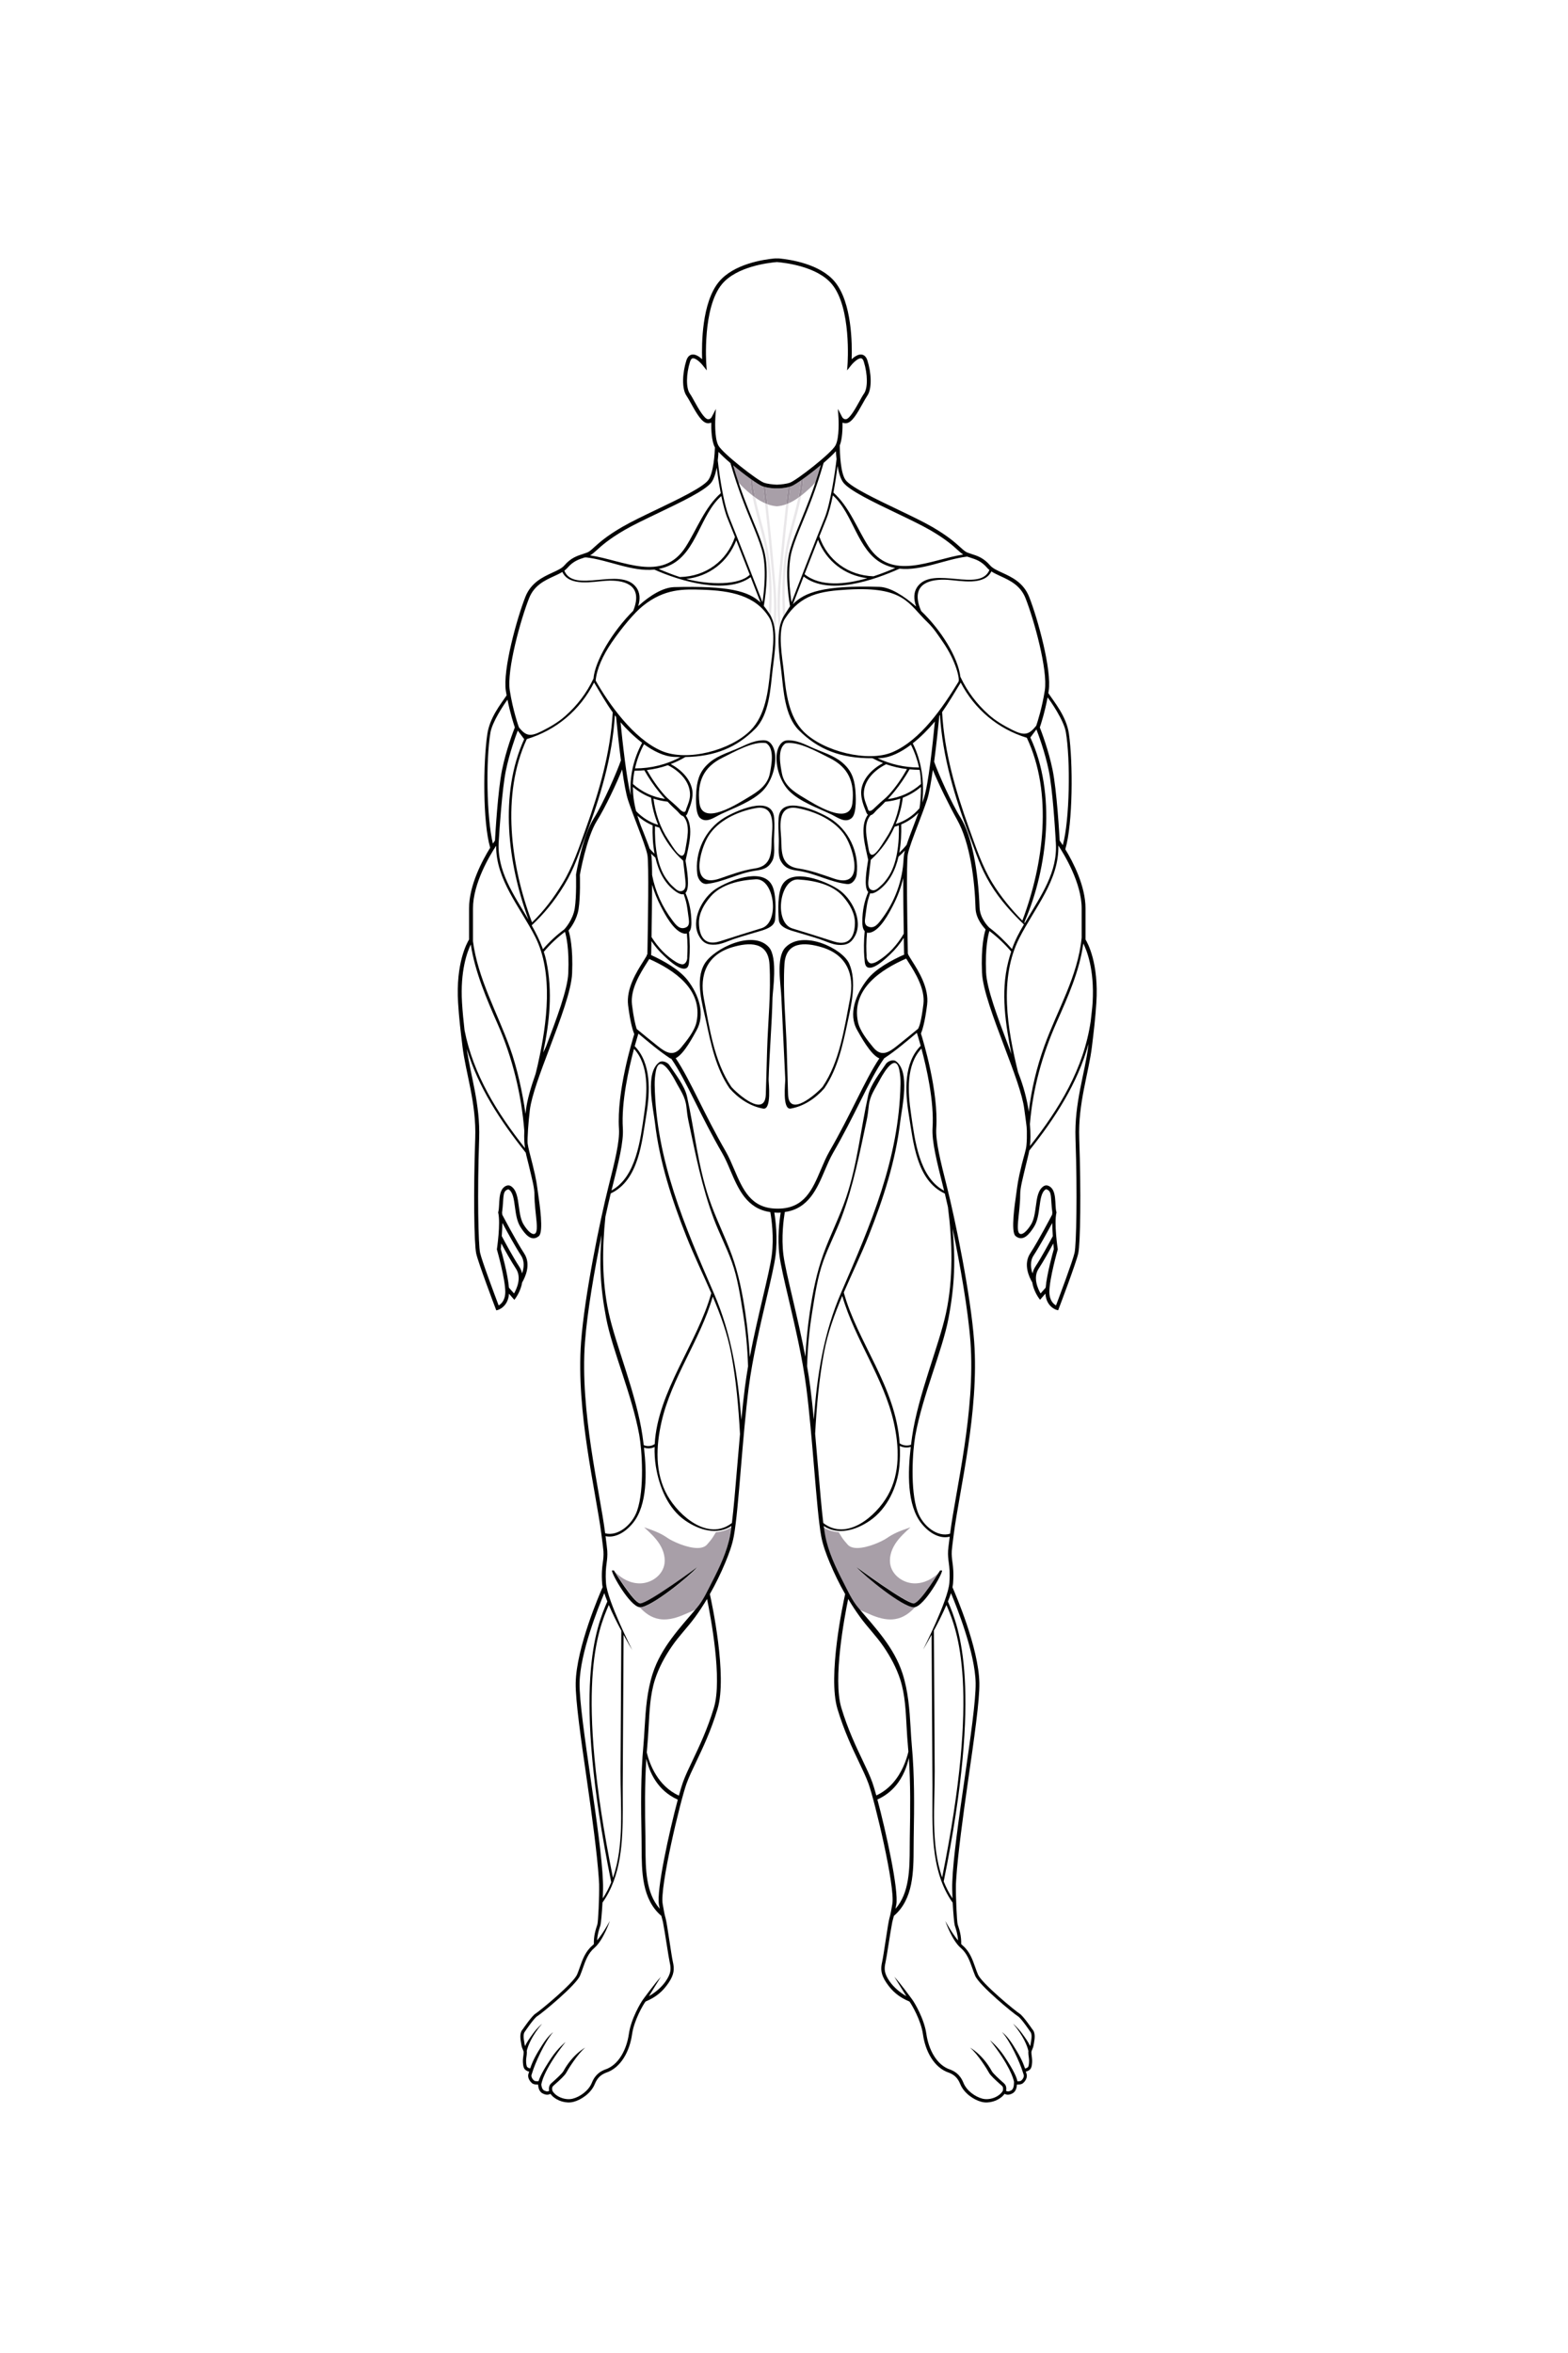 <?xml version="1.0" encoding="utf-8"?>
<!-- Generator: Adobe Illustrator 26.0.1, SVG Export Plug-In . SVG Version: 6.00 Build 0)  -->
<svg version="1.1" id="Layer_1" xmlns="http://www.w3.org/2000/svg" xmlns:xlink="http://www.w3.org/1999/xlink" x="0px" y="0px"
	 viewBox="0 0 432 648" style="enable-background:new 0 0 432 648;" xml:space="preserve">
<style type="text/css">
	.st0{display:none;opacity:0.5;fill:none;stroke:#231F20;stroke-width:0.05;stroke-miterlimit:10;}
	.st1{fill:#A89FA8;}
	.st2{fill:#998F99;}
	.st3{fill:#E9E7E9;}
</style>
<path class="st0" d="M418.44,444.92c-2.94,1.51-8.31,5.17-9.04,17.27"/>
<g>
	<g>
		<path class="st1" d="M214.04,139.43c-0.88-0.07-1.76-0.26-2.58-0.56c-0.17-1.53-0.35-3.1-0.54-4.71c0.43,0.1,0.9,0.18,1.35,0.24
			c0.36,0.05,0.72,0.08,1.06,0.11h1.43c0.33-0.03,0.68-0.06,1.04-0.11c0.45-0.06,0.89-0.13,1.32-0.23
			c-0.19,1.61-0.37,3.18-0.54,4.71C215.76,139.18,214.91,139.36,214.04,139.43 M217.26,138.61c0.17-1.54,0.35-3.08,0.53-4.62
			c0.08-0.02,0.15-0.05,0.22-0.08c0.51-0.18,1.46-0.77,2.63-1.58c-0.13,1.6-0.38,3.18-0.7,4.73
			C219.1,137.67,218.2,138.2,217.26,138.61 M210.77,138.59c-0.94-0.42-1.84-0.96-2.69-1.56c-0.32-1.56-0.57-3.13-0.69-4.73
			c1.2,0.83,2.17,1.43,2.68,1.61c0.06,0.02,0.11,0.04,0.17,0.06C210.42,135.51,210.6,137.05,210.77,138.59 M220.75,136.48
			c0.28-1.52,0.49-3.07,0.59-4.63c1.49-1.07,3.24-2.42,4.84-3.76c-0.5,1.69-0.99,3.25-1.48,4.71c-0.49,0.55-1,1.08-1.54,1.59
			C222.41,135.1,221.6,135.82,220.75,136.48 M207.28,136.43c-0.83-0.65-1.61-1.35-2.35-2.04c-0.53-0.51-1.05-1.04-1.54-1.59
			c-0.49-1.46-0.98-3.02-1.48-4.71c1.59,1.33,3.31,2.66,4.79,3.72C206.79,133.37,207,134.91,207.28,136.43"/>
		<path class="st2" d="M208.08,137.03c-0.27-0.19-0.54-0.39-0.8-0.6c-0.28-1.52-0.49-3.06-0.58-4.62c0.24,0.17,0.47,0.33,0.69,0.49
			C207.51,133.9,207.76,135.47,208.08,137.03"/>
		<path class="st2" d="M211.46,138.87c-0.12-0.04-0.23-0.09-0.35-0.13c-0.12-0.05-0.23-0.1-0.34-0.15
			c-0.17-1.54-0.35-3.08-0.53-4.62c0.21,0.07,0.44,0.13,0.68,0.19C211.11,135.77,211.29,137.34,211.46,138.87"/>
		<path class="st2" d="M219.95,137.07c0.32-1.56,0.57-3.13,0.7-4.73c0.22-0.15,0.45-0.32,0.69-0.49c-0.09,1.56-0.3,3.1-0.59,4.63
			C220.49,136.68,220.22,136.88,219.95,137.07"/>
		<path class="st2" d="M216.57,138.89c0.17-1.54,0.35-3.11,0.54-4.71c0.23-0.05,0.46-0.11,0.68-0.18c-0.18,1.54-0.36,3.08-0.53,4.62
			c-0.1,0.04-0.19,0.08-0.29,0.12C216.84,138.79,216.71,138.84,216.57,138.89"/>
		<path class="st3" d="M212.32,169.74c-0.11-0.21-0.23-0.41-0.35-0.61c-0.06-0.09-0.12-0.18-0.18-0.27
			c0.5-7.84-0.1-15.11-1.81-21.61c-0.25-0.96-0.51-1.91-0.77-2.87c-0.71-2.59-1.43-5.24-1.93-7.95c0.26,0.21,0.53,0.41,0.8,0.6
			c0.43,2.12,1,4.19,1.55,6.23c0.69,2.54,1.4,5.17,1.86,7.83c1.06,6.19,1.35,12.22,0.91,18.45
			C212.39,169.62,212.36,169.69,212.32,169.74"/>
		<path class="st3" d="M213.45,174.02c-0.08-0.8-0.2-1.58-0.4-2.32c0.51-5.34-0.03-10.79-0.55-16.08c-0.09-0.87-0.17-1.74-0.25-2.61
			c-0.44-4.73-0.94-9.56-1.48-14.42c0.11,0.05,0.23,0.1,0.34,0.15c0.12,0.05,0.23,0.09,0.35,0.13c0.65,5.8,1.19,11.13,1.63,16.15
			c0.06,0.69,0.12,1.39,0.19,2.08C213.79,162.65,214.31,168.38,213.45,174.02"/>
		<path class="st3" d="M216.36,169c-0.51-7.87-0.01-15.23,1.69-21.75c0.25-0.96,0.51-1.91,0.77-2.87c0.71-2.58,1.43-5.21,1.92-7.9
			c-0.26,0.2-0.53,0.4-0.8,0.59c-0.43,2.1-0.99,4.16-1.54,6.19c-0.69,2.54-1.4,5.17-1.86,7.83c-1.06,6.19-1.21,12.8-0.77,19.03
			L216.36,169z"/>
		<path class="st3" d="M214.74,173.66c-0.9-5.72-0.5-10.95,0.02-16.57c0.06-0.69,0.13-1.38,0.19-2.07
			c0.44-5.03,0.98-10.34,1.63-16.13c0.14-0.05,0.27-0.1,0.4-0.15c0.1-0.04,0.19-0.08,0.29-0.12c-0.54,4.86-1.04,9.68-1.48,14.4
			c-0.08,0.86-0.17,1.73-0.25,2.6c-0.53,5.34-0.98,11.11-0.45,16.51c-0.19,0.76-0.02,0.6-0.09,1.43L214.74,173.66z"/>
	</g>
	<g>
		<path class="st1" d="M245.31,445.99c0.45,0,0.9-0.03,1.34-0.11c2.29-0.38,3.98-1.68,5.45-3.27c-0.01,0-0.02,0-0.02,0l-0.21,0.01
			c-3.05,0-13.43-8.45-15.75-11.04c0,0,13.52,9.98,15.71,9.98c0.03,0,0.06,0,0.09-0.01c1.84-0.28,7.09-8.9,7.2-9.08h0
			c0,0-0.08,0.14-0.23,0.38c-1.74,1.9-4.23,3.2-6.81,3.2c-0.14,0-0.27,0-0.41-0.01c-2.84-0.15-5.6-2.09-6.3-4.81
			c-0.52-2.03,0.11-4.21,1.23-5.99c1.12-1.77,2.7-3.21,4.26-4.63c-3.25,1.09-4.77,1.77-6.51,2.97c-1.26,0.87-5.25,2.73-8.17,2.73
			c-1.1,0-2.05-0.26-2.65-0.94c-0.6-0.69-1.2-1.37-1.68-2.14c-0.26-0.43-0.53-0.86-0.79-1.29c-0.4-0.02-0.8-0.07-1.2-0.15
			c-1.03-0.19-2.04-0.57-2.99-1.17c0.13,0.95,0.25,1.79,0.38,2.5c0.82,4.47,2.88,8.81,4.95,12.82c0.34,0.65,0.67,1.33,1.02,2.01
			c0.93,1.81,1.92,3.66,3.2,5.15l0.1,0.11c0.8,0.35,1.59,0.68,2.31,1C240.87,445.14,243.08,445.99,245.31,445.99"/>
		<path class="st1" d="M183.01,445.99c-0.45,0-0.9-0.03-1.34-0.11c-2.29-0.38-3.98-1.68-5.45-3.27c0.01,0,0.02,0,0.02,0l0.21,0.01
			c3.05,0,13.43-8.45,15.75-11.04c0,0-13.52,9.98-15.71,9.98c-0.03,0-0.06,0-0.09-0.01c-1.84-0.28-7.09-8.9-7.2-9.08h0
			c0,0,0.08,0.14,0.23,0.38c1.74,1.9,4.23,3.2,6.81,3.2c0.14,0,0.27,0,0.41-0.01c2.84-0.15,5.6-2.09,6.3-4.81
			c0.52-2.03-0.11-4.21-1.23-5.99c-1.12-1.77-2.7-3.21-4.26-4.63c3.25,1.09,4.77,1.77,6.51,2.97c1.26,0.87,5.25,2.73,8.17,2.73
			c1.1,0,2.05-0.26,2.65-0.94c0.6-0.69,1.2-1.37,1.68-2.14c0.26-0.43,0.53-0.86,0.79-1.29c0.4-0.02,0.8-0.07,1.2-0.15
			c1.03-0.19,2.04-0.57,2.99-1.17c-0.13,0.95-0.25,1.79-0.38,2.5c-0.82,4.47-2.88,8.81-4.95,12.82c-0.34,0.65-0.67,1.33-1.02,2.01
			c-0.93,1.81-1.92,3.66-3.2,5.15l-0.1,0.11c-0.8,0.35-1.59,0.68-2.31,1C187.44,445.14,185.24,445.99,183.01,445.99"/>
		<g>
			<path d="M213.29,225.28c-0.52-6.74-10.95-1.76-13.72-0.09c-5.35,3.23-8.21,9.51-7.46,15.55c0.15,1.23,1.13,2.85,2.64,2.68
				c4.53-0.51,8.63-2.92,13.16-3.61c2.37-0.3,3.82-0.73,4.9-2.83c0.8-1.56,0.39-4.26,0.45-5.93
				C213.32,229.12,213.44,227.21,213.29,225.28z M212.61,231c-0.12,3.53,0.19,7.55-4.83,8.2c-3.31,0.51-6.33,1.66-9.48,2.74
				c-8.44,2.91-5.45-7.97-3.13-11.7c2.68-4.31,8.1-6.78,13-7.69C214.03,221.47,212.7,228.39,212.61,231z"/>
			<path d="M215.05,236.98c1.1,2.1,2.57,2.53,4.97,2.84c4.59,0.71,8.74,3.12,13.33,3.64c1.53,0.17,2.52-1.45,2.67-2.68
				c0.74-6.04-2.17-12.33-7.6-15.57c-2.81-1.68-13.39-6.68-13.9,0.06c-0.14,1.93-0.02,3.84,0.05,5.77
				C214.64,232.72,214.23,235.42,215.05,236.98z M219.7,222.55c4.97,0.92,10.47,3.4,13.19,7.72c2.36,3.74,5.42,14.62-3.14,11.69
				c-3.19-1.09-6.25-2.24-9.61-2.76c-5.08-0.66-4.78-4.68-4.91-8.21C215.13,228.38,213.77,221.46,219.7,222.55z"/>
			<path d="M198.59,224.22c3.67-1.74,8.55-3.46,11.48-6.37c2.3-2.28,3.63-6.21,3.53-9.41c-0.04-1.45-0.54-3.38-1.84-4.21l-0.3-0.16
				c-0.76-0.32-1.74-0.2-2.51-0.08c-1.32,0.2-2.58,0.71-3.79,1.26c-0.32,0.14-0.64,0.29-0.96,0.44c-2.77,1.29-6.18,2.21-8.57,4.18
				c-2.45,2.02-3.42,4.24-3.73,7.37c-0.16,1.59-0.5,6.77,1,8.05C194.68,226.79,196.81,225.06,198.59,224.22z M199.07,208.66
				c3.24-1.59,8.4-4.62,11.98-4.02c2.46,1.44,1.47,6.18,1.06,8.33c-0.62,3.29-3.29,5.04-5.97,6.63c-2.79,1.66-12.71,8.14-13.45,1.48
				C192.06,215.34,193.76,211.27,199.07,208.66z"/>
			<path d="M228.94,224.24c1.78,0.84,3.91,2.57,5.69,1.06c1.51-1.27,1.16-6.46,1-8.05c-0.31-3.13-1.27-5.35-3.73-7.37
				c-2.4-1.97-5.8-2.89-8.57-4.18c-0.32-0.15-0.64-0.3-0.96-0.44c-1.21-0.55-2.46-1.06-3.79-1.26c-0.77-0.12-1.75-0.23-2.51,0.08
				l-0.3,0.16c-1.3,0.83-1.8,2.77-1.84,4.21c-0.1,3.2,1.23,7.12,3.53,9.41C220.39,220.79,225.27,222.5,228.94,224.24z
				 M216.49,204.68c3.57-0.6,8.74,2.43,11.98,4.02c5.32,2.6,7.01,6.68,6.38,12.43c-0.74,6.66-10.66,0.18-13.45-1.48
				c-2.67-1.59-5.35-3.34-5.97-6.63C215.02,210.86,214.03,206.12,216.49,204.68z"/>
			<path d="M176.32,441.56c-1.84-0.28-7.09-8.9-7.2-9.08h-0.53c0,1.19,4.88,9.65,7.54,10.12c0,0,0.01,0.01,0.01,0.01
				c0.01,0,0.01,0,0.02,0l0.21,0.01c3.05,0,13.43-8.45,15.75-11.04c0,0-13.52,9.98-15.71,9.98
				C176.38,441.56,176.35,441.56,176.32,441.56z"/>
			<path d="M259.02,432.48c-0.11,0.18-5.36,8.8-7.2,9.08c-0.03,0-0.05,0.01-0.08,0.01c-2.2,0-15.71-9.98-15.71-9.98
				c2.32,2.59,12.7,11.04,15.75,11.04l0.21-0.01c0.01,0,0.02,0,0.02,0c0,0,0.01-0.01,0.01-0.01c2.66-0.47,7.54-8.93,7.54-10.12
				H259.02z"/>
			<path d="M299.07,258.73v-8.56c0-6.19-3.43-12.79-5.57-16.29c2.11-7.07,2.14-24,0.99-31.85c-0.7-4.78-4.02-8.67-5.67-11.16
				c0.03-0.19,0.06-0.38,0.1-0.58c0.9-5.77-3.02-19.93-5.37-25.9c-1.56-3.96-4.82-5.47-7.44-6.67c-1.42-0.65-2.64-1.22-3.33-2.02
				c-1.77-2.06-3.52-2.63-5.08-3.12c-0.41-0.13-0.8-0.26-1.18-0.41c-0.6-0.24-1.12-0.72-1.92-1.44c-1.36-1.23-3.41-3.1-7.8-5.64
				c-2.41-1.4-5.8-3.02-9.39-4.74c-5.88-2.82-12.75-6.06-14.38-8.08c-1.49-1.84-1.65-7.67-1.67-9.59c0.71-1.8,0.79-4.65,0.76-6.3
				c0.29,0.14,0.66,0.21,1.09,0.16c1.47-0.18,2.84-2.46,4.48-5.43c0.46-0.83,0.9-1.62,1.23-2.09c1.42-2.03,1.11-6.43,0.07-9.72
				c-0.3-0.96-0.82-1.52-1.53-1.65c-0.98-0.18-2.05,0.57-2.82,1.27c0.15-4.1,0.09-15.65-4.65-21.34c-4.08-4.9-12.24-6.11-15.34-6.41
				l-1.22,0c-3.1,0.29-11.26,1.51-15.34,6.41c-4.74,5.69-4.79,17.23-4.65,21.34c-0.77-0.7-1.84-1.45-2.82-1.27
				c-0.71,0.13-1.23,0.69-1.53,1.65c-1.04,3.29-1.35,7.69,0.07,9.72c0.33,0.48,0.77,1.26,1.23,2.09c1.64,2.97,3.02,5.25,4.48,5.43
				c0.43,0.05,0.79-0.02,1.09-0.16c-0.03,1.82,0.07,5.1,1,6.82c0,0,0,0.01,0.01,0.01c-0.04,1.35-0.33,7.15-1.91,9.1
				c-1.64,2.02-8.3,5.21-14.18,8.03c-3.59,1.72-6.98,3.34-9.39,4.74c-4.39,2.54-6.44,4.41-7.8,5.64c-0.8,0.73-1.33,1.21-1.92,1.44
				c-0.38,0.15-0.77,0.28-1.18,0.41c-1.55,0.5-3.31,1.06-5.08,3.12c-0.69,0.81-1.91,1.37-3.33,2.02c-2.62,1.21-5.88,2.71-7.44,6.67
				c-2.35,5.97-6.27,20.13-5.37,25.9c0.06,0.41,0.13,0.82,0.21,1.22c-1.66,2.48-4.65,6.08-5.33,10.74
				c-1.14,7.81-1.27,24.09,0.8,31.22c-2.1,3.38-5.82,10.27-5.82,16.71v8.56c-0.59,0.96-3.69,6.55-3.02,17.45
				c0.25,4.18,0.72,8.03,1.22,12.11c0.88,7.26,3.85,15.5,3.5,25.22c-0.52,14.82-0.31,28.96,0.27,31.7c0.54,2.5,5.16,14.69,5.36,15.2
				l0.17,0.45l0.46-0.12c0.03-0.01,2.8-0.8,3.04-4.46l1.48,1.69l0.39-0.54c0.09-0.12,1.39-1.97,1.76-4.26
				c0.82-1.39,2.53-4.97,0.55-8c-2.26-3.45-5.99-10.58-6.03-10.65l0,0c-0.01-0.24-0.03-0.44-0.06-0.59c0.56-4.24,0-5.78,1.58-6.37
				c0.13-0.05,0.2-0.03,0.28,0.02c1.15,0.74,1.41,2.71,1.69,4.79c0.26,1.95,0.54,3.98,1.53,5.55c1.17,1.84,2.97,4.23,5.06,2.49
				c1.38-1.15,0.17-9.03-0.16-11.36c-0.42-2.92-0.42-3.74-1.57-8.36c-0.74-2.94-1.18-4.47-1.37-5.83c-0.1-1.12,0.19-5.8,0.62-9.21
				c0.49-3.92,2.91-10.34,5.48-17.13c2.93-7.76,5.96-15.78,6.16-20.44c0.3-7.21-0.65-10.8-0.99-11.83c0.61-0.73,2.31-2.99,2.77-5.9
				c0.54-3.39,0.37-9.28,0.36-9.43c0.02-0.1,1.8-10.27,4.73-14.93c2.23-3.54,5.51-10.47,6.91-14.1c0.51,3.59,1.08,6.8,1.65,8.51
				c0.72,2.18,1.65,4.59,2.54,6.93c1.27,3.33,2.47,6.48,2.78,8.12c0.44,2.33,0.13,19.47,0.03,25.1c-0.02,1.21-0.04,2-0.04,2.2
				c0,0.01,0,0.01-0.01,0.02c-0.11,0.11-0.19,0.3-0.22,0.5c-0.23,0.41-0.58,0.97-0.91,1.49c-1.77,2.79-4.74,7.47-4.17,12.08
				c0.64,5.14,1.42,7.29,1.7,7.94c-0.58,1.85-4.88,15.92-4.22,26.07c0.23,3.54-1.16,9.06-2.92,16.05
				c-2.27,9.01-6.56,29.76-7.52,42.71c-1.41,19.15,4.08,41.06,5.6,52.9c0.33,2.53,0.54,4.21,0.57,4.72
				c0.07,1.25-0.04,2.11-0.18,3.11c-0.18,1.36-0.39,2.9-0.18,5.79c0.02,0.29,0.07,0.61,0.14,0.95c-0.74,1.66-7.26,16.63-7.43,26.41
				c-0.08,4.77,1.44,15.37,3.06,26.58c1.47,10.15,2.86,20.65,3.3,27.13l0.01,0.17c0.04,0.54,0.07,1.06,0.09,1.54
				c0.07,3.47-0.26,10.39-0.49,11.07c-0.52,1.59-1.01,3.1-0.97,5.43c-0.14,0.14-0.28,0.27-0.42,0.39c-1.92,1.64-2.7,3.85-3.45,5.99
				c-0.25,0.7-0.48,1.36-0.75,1.99c-1.04,2.42-10.21,9.99-11.48,10.78c-0.99,0.62-3.49,4.29-3.49,4.29c-0.94,1-0.65,2.66-0.46,3.75
				c0.03,0.19,0.07,0.37,0.09,0.53c0.08,0.58,0.26,0.98,0.4,1.31c0.13,0.28,0.22,0.49,0.22,0.74c0.01,0.34-0.05,0.75-0.1,1.14
				c-0.05,0.35-0.1,0.72-0.11,1.06c-0.01,0.61,0.02,2.08,0.61,2.57c0.34,0.28,0.66,0.48,1.13,0.56c-0.05,0.15-0.12,0.35-0.2,0.59
				c-0.37,1.08,0.45,2.19,1.05,2.64c0.43,0.32,1.11,0.35,1.58,0.32c0,0.09,0.02,0.15,0.03,0.2c0.07,0.77,0.33,1.83,1.31,2.29
				c1,0.47,1.51,0.36,2.09,0.08c1.14,1.58,3.47,2.54,5.55,2.34c0.27-0.03,0.54-0.07,0.8-0.14c2.15-0.55,4.85-2.41,5.85-4.89
				c0.8-1.99,1.97-2.65,3.01-3.1c4.29-1.35,6.63-6.13,7.26-10.57c0.55-3.92,3.06-8.19,3.72-9.06c3-1.26,4.77-2.85,6.31-5.1
				c1.61-2.36,1.67-3.87,1.22-5.83c-0.43-1.86-1.59-10.64-2-12c-0.36-1.19-0.52-2.41-0.8-3.9c-0.87-4.63,4.88-28.52,6.56-33.18
				c0.65-1.78,1.57-3.73,2.65-5.98c1.82-3.82,4.09-8.57,5.9-14.59c2.74-9.11-1.59-29.25-2.12-31.63c1.59-2.79,3.01-5.69,4.24-8.64
				c0.98-2.36,1.91-4.81,2.37-7.34c0.69-3.73,1.28-10.78,1.96-18.94c0.61-7.21,1.29-15.39,2.13-21.92
				c1.04-8.06,3.17-17.15,4.88-24.46c1.17-5,2.19-9.32,2.52-11.93c0.62-4.87,0.01-9.72-0.34-11.84c0.37,0.04,1.49,0.05,1.76,0
				c-0.34,2.12-0.96,6.97-0.34,11.84c0.33,2.6,1.34,6.92,2.52,11.93c1.71,7.31,3.85,16.41,4.88,24.46
				c0.84,6.53,1.53,14.7,2.13,21.92c0.69,8.17,1.28,15.22,1.96,18.94c0.46,2.52,1.39,4.98,2.37,7.34c1.23,2.95,2.64,5.85,4.24,8.64
				c-0.53,2.38-4.86,22.53-2.12,31.63c1.81,6.02,4.08,10.77,5.9,14.59c1.08,2.26,2,4.2,2.65,5.98c1.69,4.65,7.43,28.54,6.56,33.18
				c-0.28,1.49-0.44,2.7-0.8,3.9c-0.4,1.36-1.57,10.14-2,12c-0.45,1.96-0.39,3.47,1.22,5.83c1.54,2.25,3.31,3.84,6.31,5.1
				c0.65,0.88,3.17,5.14,3.72,9.06c0.62,4.44,2.97,9.22,7.26,10.57c1.04,0.45,2.21,1.11,3.01,3.1c1,2.49,3.7,4.34,5.85,4.89
				c0.26,0.07,0.53,0.11,0.8,0.14c2.09,0.2,4.41-0.76,5.55-2.34c0.58,0.28,1.09,0.39,2.09-0.08c1.07-0.51,1.28-1.72,1.33-2.49
				c0.47,0.03,1.16,0,1.59-0.32c0.6-0.44,1.41-1.55,1.05-2.64c-0.08-0.22-0.14-0.41-0.19-0.56l0,0c0-0.01-0.01-0.02-0.01-0.04
				c0.47-0.09,0.79-0.28,1.13-0.56c0.59-0.49,0.63-1.96,0.61-2.57c-0.01-0.34-0.06-0.7-0.1-1.06c-0.05-0.39-0.11-0.8-0.1-1.14
				c0-0.25,0.1-0.46,0.22-0.74c0.14-0.32,0.32-0.72,0.4-1.31c0.02-0.16,0.05-0.34,0.09-0.53c0.19-1.09,0.48-2.75-0.46-3.75
				c0,0-2.5-3.67-3.49-4.29c-1.26-0.79-10.44-8.36-11.48-10.78c-0.27-0.63-0.5-1.29-0.75-1.99c-0.75-2.14-1.53-4.35-3.45-5.99
				c-0.14-0.12-0.28-0.25-0.42-0.39c0.04-2.34-0.45-3.85-0.97-5.43c-0.22-0.68-0.56-7.59-0.49-11.07c0.02-0.48,0.05-1,0.09-1.54
				c0.01-0.06,0.02-0.12,0.03-0.17l-0.02,0c0.44-6.48,1.84-16.97,3.3-27.13c1.62-11.21,3.15-21.81,3.06-26.58
				c-0.17-9.71-6.61-24.54-7.41-26.37c0.09-0.41,0.15-0.79,0.17-1.14c0.21-2.89,0-4.43-0.18-5.79c-0.13-1-0.25-1.86-0.18-3.11
				c0.03-0.51,0.24-2.18,0.57-4.72c1.52-11.84,7.01-33.75,5.6-52.9c-0.95-12.94-5.25-33.7-7.52-42.71
				c-1.76-6.99-3.15-12.51-2.92-16.05c0.66-10.15-3.64-24.21-4.22-26.07c0.28-0.65,1.06-2.8,1.7-7.94c0.57-4.61-2.4-9.29-4.17-12.08
				c-0.52-0.82-1.11-1.75-1.14-2.01c0-0.2-0.01-0.99-0.04-2.2c-0.1-5.63-0.41-22.77,0.03-25.1c0.31-1.65,1.51-4.79,2.78-8.13
				c0.89-2.34,1.81-4.75,2.54-6.93c0.55-1.66,1.08-4.75,1.57-8.19c0-0.01,0-0.01,0-0.02c1.43,3.54,4.62,10.05,6.68,13.7
				c3.63,6.44,4.88,16.94,5.09,24.36c0.08,2.95,2.16,5.17,2.77,5.9c-0.34,1.04-1.29,4.62-0.99,11.83
				c0.19,4.66,3.23,12.68,6.16,20.44c2.57,6.79,4.99,13.21,5.48,17.13c0.35,2.83,0.7,4.66,0.72,6.05c0.02,1.34,0.01,2.68-0.12,4.02
				c-0.12,1.24-0.64,2.71-1.27,5.22c-1.15,4.62-1.15,5.44-1.57,8.36c-0.33,2.33-1.54,10.22-0.16,11.36c2.1,1.74,3.89-0.64,5.06-2.49
				c1-1.57,1.27-3.59,1.53-5.55c0.28-2.09,0.55-4.06,1.69-4.79c0.08-0.05,0.15-0.07,0.28-0.02c1.58,0.59,1.02,2.14,1.58,6.37
				c-0.03,0.15-0.05,0.35-0.06,0.59l0,0c-0.04,0.07-3.77,7.2-6.03,10.65c-1.99,3.03-0.28,6.61,0.55,8c0.37,2.29,1.67,4.14,1.76,4.26
				l0.39,0.54l1.48-1.69c0.24,3.66,3.01,4.45,3.04,4.46l0.47,0.12l0.17-0.45c0.2-0.52,4.83-12.7,5.36-15.2
				c0.59-2.73,0.8-16.87,0.27-31.7c-0.34-9.72,2.62-17.95,3.5-25.22c0.5-4.08,0.96-7.93,1.22-12.11
				C302.75,265.28,299.66,259.69,299.07,258.73z M293.64,201.56c1.32,7.69,1.08,24.25-0.83,31.2c-0.41-0.63-0.71-1.07-0.86-1.28
				c-0.09-1.6-0.78-13.76-1.96-19.5c-1.11-5.42-3.1-10.61-3.51-11.65c0.28-0.81,1.35-4.08,2.14-8.27
				C289.4,193,293.09,198.35,293.64,201.56z M238.68,260.5c0.01-1.23,0.08-2.45,0.19-3.67c0.28,0.08,0.61,0.08,1.01-0.03
				c2.66-0.73,5.01-5.23,6.13-7.38c1.28-2.47,2.24-5,2.85-7.64c-0.02,4.35,0.05,10.1,0.14,15.36c-1.77,3.01-4.15,5.7-7.15,7.53
				c-0.45,0.29-1.08,0.57-1.61,0.64c-1.06,0.14-1.59-1.23-1.48-2.1C238.72,262.31,238.67,261.41,238.68,260.5z M248.95,236.48
				c-0.26,6.06-2.43,11.9-6.11,16.73c-0.92,1.21-2,2.72-3.75,1.92c-0.93-0.42-0.86-1.48-0.73-2.33c0.19-1.31,0.32-2.62,0.56-3.92
				c0.12-0.65,0.29-1.29,0.5-1.92c0.03-0.09,0.17-0.55,0.32-0.97c0.53,0.15,1.26-0.06,2.28-0.79c3.02-2.16,4.68-5.58,5.52-9.26
				c0.62-0.54,1.21-1.11,1.77-1.72c-0.08,0.31-0.15,0.6-0.2,0.86C249.06,235.35,248.95,236.43,248.95,236.48z M244.5,241.83
				c-0.51,0.71-1.02,1.38-1.68,1.96c-0.77,0.68-1.73,1.83-2.87,1.22c-1.04-0.56-0.7-2.34-0.61-3.28c0.16-1.65,0.38-3.29,0.56-4.94
				c2.76-2.46,5.01-5.62,6.57-9.11c0.4-0.11,0.8-0.24,1.18-0.38C247.77,231.87,247.27,238,244.5,241.83z M244.01,231.02
				c-1.13,1.7-4.06,7.05-4.71,2.76c-0.42-2.74-1.59-6.86,0.56-9.27c0.72-0.14,1.25-1.02,1.75-1.48c0.58-0.52,1.15-1.06,1.7-1.62
				c0.2-0.2,0.39-0.41,0.59-0.62c1.44-0.13,2.82-0.42,4.15-0.87C247.57,223.93,246.17,227.78,244.01,231.02z M238.99,222.4
				c-0.47-1.25-1.01-2.5-1-3.85c0.03-3.63,2.92-6.48,6.14-8.08c1.86,0.65,3.78,1.1,5.76,1.33c-1.42,2.51-3.05,4.91-5,7.06
				c-0.71,0.79-1.58,1.46-2.37,2.17c-0.5,0.46-1,0.91-1.49,1.39c-0.32,0.32-0.81,0.83-1.29,0.9
				C239.16,223.41,239.17,222.87,238.99,222.4z M244.61,220.07c0.63-0.68,1.25-1.38,1.84-2.11c1.55-1.91,2.93-3.95,4.15-6.09
				c0.9,0.08,1.84,0.14,2.77,0.14c0.23,1.15,0.34,2.52,0.37,3.9l-0.02,0.01C251.12,218.23,248.02,219.62,244.61,220.07z
				 M241.8,208.8c0.23-0.01,0.46-0.01,0.69-0.02c2.88-0.14,5.84-1.69,8.48-3.68c1.03,2.02,1.76,4.12,2.25,6.27l0,0
				C249.19,211.36,245.34,210.48,241.8,208.8z M245.91,207.13c-6.77,2.91-19.07-0.21-24.48-5.62c-4.19-4.19-4.91-10.89-5.48-16.53
				c-0.37-3.73-1.89-11.17,0.31-14.59c4.34-6.71,9.71-7.6,17.44-8.03c15.51-0.88,16.58,3.97,21.84,9.01
				c1.78,1.71,2.89,3.52,4.13,5.29c3.83,5.47,4.84,10.58,4.39,11.11C259.78,194.77,253.66,203.8,245.91,207.13z M225.73,147.75
				c0.79-2,1.47-3.7,1.92-4.78c0.72-1.74,1.33-4.13,1.81-6.55c5.67,5.08,6.74,15.2,13.7,18.8c1.15,0.59,2.31,0.98,3.48,1.2
				c-1.75,0.76-3.8,1.58-5.98,2.29C233.69,158.49,227.97,154.29,225.73,147.75z M238.95,159.23c-6.11,1.76-12.92,2.43-17.29-1.1
				c1.21-3.1,2.55-6.54,3.71-9.47C227.66,154.54,232.72,158.46,238.95,159.23z M227.15,142.76c-1.84,4.45-7.59,19.28-9.08,23.12
				c-0.39-2.54-1.26-9.6,0.15-14.4c0.71-2.4,1.7-4.81,2.84-7.59c1.68-4.07,3.75-9.12,5.86-16.42c1.37-1.18,2.59-2.31,3.38-3.21
				c0.03,0.59,0.09,1.34,0.18,2.16C230.14,129.67,228.77,138.87,227.15,142.76z M264.67,188.01l0.02-0.03
				c3.86,7.42,10.28,12.75,18.21,15.2c7.18,15.24,4.69,34.65-1.23,50.35c-3.04-3.05-6.04-6.74-8.25-10.35
				c-2.84-4.63-4.57-9.9-6.41-15c-3.75-10.38-6.85-21.08-7.45-32.07C261.4,193.5,262.98,190.76,264.67,188.01z M282.43,253.48
				c6.2-14.45,8.59-34.97,1.44-50.38c0.55-0.74,1.11-1.49,1.67-2.23c0.5,1.29,2.35,6.21,3.4,11.32c1.06,5.15,1.72,15.87,1.89,18.74
				c0,0.46,0.03,0.8,0.06,1.05c0.56,8.26-4.06,14.57-8.18,21.61c-0.12,0.21-0.24,0.4-0.36,0.6c-0.05-0.04-0.09-0.09-0.14-0.14
				C282.3,253.89,282.36,253.65,282.43,253.48z M273.13,157.36c0.74,0.48,1.62,0.89,2.53,1.31c2.57,1.18,5.49,2.53,6.89,6.09
				c2.32,5.88,6.18,19.77,5.31,25.35c-0.74,4.74-1.99,8.64-2.36,9.73c-2.06,2.62-3.34,2.81-6.68,1.13
				c-2.29-1.15-4.53-2.46-6.46-4.19c-3.27-2.93-5.84-6.31-7.72-10.31c-0.01-0.02-0.02-0.03-0.04-0.05
				c-0.67-5.47-5.34-12.91-10.8-18.14c-0.24-0.53-0.45-1.07-0.61-1.62c-1.77-6.06,3.21-7.28,7.97-6.98
				C264.69,159.91,271.19,161.37,273.13,157.36z M267.38,153.58c1.49,0.48,3.02,0.97,4.59,2.8c0.19,0.22,0.4,0.41,0.63,0.6
				c-2.65,6.24-15.33-1.14-19.68,4.39c-1.28,1.63-1.23,3.63-0.51,5.67c-3.39-2.94-7.11-5.33-10.15-5.42
				c-15.45-0.46-20.58,1.5-23.82,4.79c0.47-1.21,1.62-4.17,2.97-7.64c6.95,5.38,19.44,0.97,26.42-2.16
				c6.14,0.64,12.57-2.61,18.62-3.33C266.76,153.37,267.06,153.47,267.38,153.58z M232.4,132.97c1.79,2.21,8.27,5.32,14.55,8.32
				c3.57,1.71,6.94,3.33,9.32,4.7c4.29,2.49,6.29,4.3,7.61,5.51c0.56,0.51,1.02,0.91,1.48,1.22c-8.97,1.37-19.82,7.55-26.15-2.35
				c-3.1-4.85-5.21-10.8-9.6-14.72c0.55-2.88,0.94-5.69,1.14-7.33C231.07,130.13,231.58,131.95,232.4,132.97z M196.08,114.85
				c-0.01,0.03-0.38,0.69-1.06,0.6c-1.04-0.13-2.69-3.1-3.68-4.88c-0.49-0.89-0.92-1.67-1.29-2.19c-1.06-1.52-1.03-5.3,0.07-8.79
				c0.18-0.56,0.41-0.86,0.71-0.92c0.76-0.14,2.1,1.08,2.81,1.98l1.08,1.36l-0.13-1.73c-0.01-0.15-1.1-15.53,4.33-22.04
				c4.03-4.83,12.7-5.87,15.13-6.07c2.43,0.2,11.1,1.24,15.13,6.07c5.43,6.51,4.34,21.89,4.33,22.04l-0.13,1.73l1.08-1.36
				c0.72-0.9,2.06-2.12,2.81-1.98c0.29,0.05,0.53,0.36,0.71,0.92c1.1,3.49,1.13,7.27,0.07,8.79c-0.37,0.52-0.79,1.29-1.29,2.19
				c-0.99,1.78-2.64,4.76-3.68,4.88c-0.68,0.09-1.05-0.57-1.06-0.6l-1.17-2.24l0.16,2.52c0,0.05,0.33,5.39-0.83,7.54
				c-1.18,2.19-10.7,9.59-12.52,10.25c-1.03,0.37-2.5,0.51-3.61,0.56c-1.11-0.05-2.58-0.19-3.61-0.56
				c-1.83-0.67-11.35-8.06-12.53-10.25c-1.16-2.15-0.83-7.49-0.83-7.54l0.16-2.52L196.08,114.85z M187.85,265.56
				c-0.53-0.07-1.16-0.35-1.61-0.64c-2.77-1.69-5.02-4.12-6.74-6.86c0.08-4.8,0.15-10.1,0.16-14.41c0.6,2.06,1.41,4.05,2.43,6.01
				c1.11,2.16,3.47,6.65,6.13,7.38c0.4,0.11,0.74,0.11,1.01,0.03c0.11,1.22,0.18,2.44,0.19,3.67c0.01,0.9-0.04,1.81-0.08,2.71
				C189.45,264.34,188.92,265.7,187.85,265.56z M189.02,255.39c-1.76,0.79-2.83-0.71-3.75-1.92c-2.81-3.69-4.74-7.96-5.61-12.48
				c-0.02-2.86-0.09-4.99-0.24-5.76c-0.01-0.04-0.02-0.09-0.03-0.14c0.38,0.38,0.77,0.75,1.18,1.1c0.84,3.68,2.5,7.1,5.52,9.26
				c1.01,0.73,1.75,0.94,2.28,0.79c0.15,0.42,0.29,0.88,0.32,0.97c0.21,0.63,0.37,1.27,0.5,1.92c0.25,1.3,0.37,2.61,0.57,3.92
				C189.87,253.91,189.95,254.97,189.02,255.39z M188.16,245.26c-1.15,0.62-2.1-0.54-2.87-1.22c-0.66-0.58-1.16-1.25-1.68-1.96
				c-2.77-3.83-3.27-9.97-3.15-14.54c0.39,0.14,0.78,0.27,1.19,0.38c1.56,3.49,3.81,6.65,6.57,9.11c0.18,1.65,0.4,3.29,0.56,4.94
				C188.86,242.92,189.2,244.7,188.16,245.26z M188.81,234.03c-0.65,4.29-3.58-1.07-4.71-2.76c-2.18-3.26-3.58-7.3-4.06-11.34
				c1.24,0.42,2.54,0.7,3.89,0.84c0.29,0.3,0.56,0.61,0.86,0.9c0.56,0.55,1.12,1.09,1.71,1.62c0.51,0.46,1.03,1.34,1.75,1.48
				C190.4,227.17,189.23,231.29,188.81,234.03z M174.39,215.92l-0.01-0.01c0.05-1.33,0.21-2.54,0.43-3.65
				c0.91,0,1.82-0.05,2.71-0.13c1.21,2.13,2.59,4.18,4.14,6.08c0.5,0.62,1.02,1.22,1.56,1.81
				C179.92,219.54,176.92,218.16,174.39,215.92z M188.37,223.58c-0.48-0.06-0.97-0.58-1.29-0.9c-0.48-0.48-0.98-0.94-1.49-1.39
				c-0.79-0.71-1.66-1.38-2.37-2.17c-1.94-2.15-3.57-4.55-5-7.06c1.99-0.23,3.92-0.67,5.78-1.33c3.2,1.61,6.07,4.44,6.11,8.07
				c0.01,1.36-0.53,2.61-1,3.85C188.94,223.12,188.95,223.66,188.37,223.58z M174.95,211.62
				C174.95,211.62,174.95,211.62,174.95,211.62c0.51-2.28,1.33-4.52,2.48-6.67c2.6,1.9,5.48,3.35,8.25,3.49
				c0.62,0.03,1.22,0.05,1.81,0.06C183.63,210.55,179.41,211.61,174.95,211.62z M182.26,206.79c-7.75-3.33-14.62-13.11-18.15-19.35
				c0.27-3.14,1.94-6.89,4.44-10.54c2.88-4.19,6.29-8.2,8.51-9.99c6.04-4.88,11.38-4.67,16.51-4.5c7.73,0.25,14.59,1.58,18.34,7.64
				c2.14,3.45,0.69,10.85,0.31,14.59c-0.57,5.64-1.29,12.35-5.48,16.53C201.33,206.59,189.36,209.85,182.26,206.79z M145.14,203.54
				c8.11-2.45,14.66-7.96,18.53-15.58c1.72,2.83,3.26,5.6,5.14,8.22c-0.59,11.03-3.7,21.76-7.46,32.17c-1.84,5.1-3.57,10.37-6.41,15
				c-2.41,3.94-5.03,7.46-8.36,10.67C140.66,238.37,138.05,218.79,145.14,203.54z M145.61,253.28c-4.04-6.87-8.79-13.42-8.2-21.66
				c0.18-3.02,0.92-14.34,1.97-19.44c0.98-4.75,2.64-9.32,3.27-10.99c0.58,0.77,1.16,1.55,1.73,2.32c0.01,0.02,0.03,0.03,0.04,0.04
				C137.52,218.69,139.86,237.71,145.61,253.28z M210.07,165.83c-1.49-3.84-7.24-18.66-9.08-23.12c-2.06-4.98-3.19-15.47-3.24-15.9
				c0.1-0.89,0.17-1.71,0.2-2.37c0.81,0.88,1.98,1.97,3.29,3.09c2.1,7.24,4.16,12.26,5.83,16.31c1.14,2.78,2.13,5.18,2.84,7.59
				C211.33,156.24,210.46,163.29,210.07,165.83z M202.85,148.79c1.17,2.95,2.51,6.4,3.72,9.49c-2.92,2.92-11.1,2.84-17.52,1.16
				C195.39,158.73,200.54,154.77,202.85,148.79z M187.4,158.91l-0.05,0.02c-2.15-0.7-4.16-1.5-5.88-2.25
				c1.18-0.23,2.34-0.61,3.48-1.2c7-3.62,8.04-13.82,13.78-18.87c0.48,2.33,1.07,4.64,1.77,6.32c0.46,1.11,1.17,2.88,1.99,4.95
				C200.25,154.5,194.46,158.74,187.4,158.91z M164.43,151.49c1.32-1.2,3.33-3.02,7.61-5.51c2.37-1.38,5.75-2.99,9.32-4.7
				c6.27-3.01,12.76-6.11,14.55-8.32c0.75-0.93,1.24-2.52,1.55-4.16c0.22,1.72,0.6,4.35,1.12,7.02c-4.45,3.92-6.56,9.91-9.68,14.8
				c-6.38,9.97-17.32,3.64-26.33,2.33C163.17,152.62,163.72,152.13,164.43,151.49z M156.35,156.37c1.57-1.83,3.11-2.32,4.59-2.8
				c0.05-0.01,0.09-0.03,0.13-0.04l0.46-0.02c6.09,0.69,12.57,3.99,18.75,3.35c7.03,3.15,19.85,6.99,26.54,2.08
				c1.18,3.03,2.19,5.64,2.72,7.01c-3.32-3.18-8.79-4.65-23.77-4.26c-3.04,0.08-6.59,2.19-9.95,5.24c0.6-1.91,0.57-3.77-0.63-5.3
				c-4.36-5.56-17.13,1.92-19.71-4.47C155.8,156.91,156.1,156.65,156.35,156.37z M145.76,164.76c1.4-3.57,4.32-4.91,6.89-6.09
				c0.81-0.37,1.6-0.74,2.28-1.16c1.87,4.13,8.46,2.65,12.01,2.43c4.75-0.3,9.74,0.92,7.97,6.98c-0.13,0.44-0.28,0.87-0.46,1.29
				c-5.68,5.67-10.52,13.72-10.94,18.67c-1.88,3.97-4.43,7.32-7.69,10.23c-1.93,1.73-4.16,3.04-6.46,4.19
				c-3.2,1.61-4.38,1.45-6.3-0.87l-0.15-0.29c-0.02-0.04-1.6-4.47-2.47-10.04C139.58,184.52,143.44,170.64,145.76,164.76z
				 M135.12,201.76c0.49-2.88,3.52-7.49,4.7-9.08c0.77,3.88,1.76,6.87,2.02,7.64c-0.41,1.04-2.4,6.23-3.51,11.65
				c-1.18,5.74-1.87,17.9-1.96,19.5c-0.11,0.16-0.32,0.45-0.58,0.85C134.04,225.03,133.85,209.23,135.12,201.76z M127.29,276.11
				c-0.53-8.73,1.44-14.01,2.42-16.01c1.13,7.5,4.35,15.01,7.41,21.94c4.06,9.19,6.58,19.52,7.33,29.39c-0.08,2.04,0,3.49,0.2,4.78
				c-7.68-9.72-14.26-20.27-16.66-32.47C127.7,281.23,127.45,278.73,127.29,276.11z M141.62,356.21l-1.4-1.59
				c-0.32-3.78-1.98-9.71-2.25-10.63c0.03-0.22,0.08-0.79,0.14-1.55c1.09,2.03,2.7,4.9,4.05,6.96
				C143.78,351.86,142.35,354.94,141.62,356.21z M138.41,336.79c1.27,2.37,3.55,6.53,5.13,8.95c1.06,1.61,0.81,3.49,0.3,4.95
				c-0.14-0.63-0.39-1.26-0.79-1.88c-1.72-2.63-3.87-6.62-4.81-8.4C138.32,339.23,138.38,337.93,138.41,336.79z M145.66,320.79
				c0.98,4.15,1.59,6.28,1.59,8.27c0,5.13,1.61,10.78-0.23,10.78c-0.45,0-1.4-0.46-2.7-2.51c-0.87-1.38-1.13-3.28-1.38-5.12
				c-0.32-2.34-0.61-4.55-2.17-5.55c-0.38-0.24-0.8-0.28-1.23-0.12c-2.56,0.96-1.73,5.34-2.26,7.21l-0.04,0.13l0.03,0.14
				c0.68,2.91-0.35,9.86-0.36,9.92l-0.02,0.12l0.03,0.11c0.02,0.08,2.29,7.98,2.29,11.6c0,2.38-1.17,3.37-1.83,3.74
				c-0.91-2.4-4.66-12.39-5.12-14.53c-0.47-2.21-0.79-16.08-0.25-31.44c0.33-9.5-2.43-17.55-3.41-24.69
				c3.14,10.54,9.27,19.85,16.21,28.54l0.04,0.06C145.07,318.55,145.35,319.47,145.66,320.79z M148.16,293.26
				c-0.34,1.45-0.2,0.85-0.59,2.44c-1.36,3.84-2.33,7.3-2.64,9.79c-0.06,0.44-0.1,0.85-0.15,1.26c-0.81-5.91-2.34-12.77-4.3-18.22
				c-3.49-9.7-8.89-19.13-10.19-29.46c0,0,0.01-0.01,0.01-0.01l0.01-0.01v-8.88c0-6.91,4.65-14.62,6.38-17.25c0,0,0-0.01,0-0.01
				c-0.07,9.41,6.6,16.88,10.76,25.08c5.08,10,3.24,23.81,0.86,34.54C148.22,292.96,148.22,292.94,148.16,293.26z M156.57,268
				c-0.19,4.48-3.19,12.43-6.09,20.11c-0.14,0.38-0.48,1.04-0.84,1.74c1.76-8.33,2.67-16.72,0.86-25.25
				c-0.18-0.84-0.41-1.67-0.68-2.48c1.73-2.05,3.67-3.89,5.83-5.5C155.96,257.6,156.86,261.09,156.57,268z M163.59,225.39
				c-3.05,4.84-4.81,14.89-4.89,15.43c0,0.06,0.17,6.04-0.35,9.33c-0.5,3.17-2.69,5.57-2.71,5.59l-0.22,0.24c0,0,0,0,0,0
				c-2.15,1.6-4.1,3.42-5.84,5.44c-0.05-0.13-0.09-0.24-0.12-0.35c-0.79-2.15-1.83-4.21-2.97-6.23c3.2-3.02,6.13-6.39,9.01-11.16
				c2.81-4.67,3.84-8.28,5.76-13.29c4.13-10.79,7.45-21.93,8.14-33.41c0.11,0.15,0.22,0.3,0.34,0.45c0.28,2.88,0.74,7.43,1.31,11.82
				c0.01,0.05,0.01,0.1,0.02,0.15C169.95,212.64,166.2,221.25,163.59,225.39z M170.96,198.91c1.54,1.78,3.62,3.87,5.95,5.65
				c-2.46,4.58-3.51,9.53-3.14,14.45C172.65,214.61,171.55,204.74,170.96,198.91z M175.25,223.37c-0.65-2.52-0.89-4.71-0.88-6.65
				c1.52,1.28,3.2,2.26,5,2.95c0.29,2.56,0.96,5.1,1.96,7.51C179,226.45,176.93,225.15,175.25,223.37z M177.13,228.82
				c-0.03-0.08-0.08-0.21-0.15-0.36c-0.57-1.36-1.02-2.64-1.39-3.85c1.25,1.14,2.68,2.05,4.23,2.7c-0.01,0.02-0.02,0.05-0.02,0.07
				c-0.07,2.44,0.05,5.12,0.53,7.73c-0.47-0.44-0.92-0.9-1.34-1.39C178.55,232.4,177.86,230.74,177.13,228.82z M174.12,276.68
				c-0.52-4.23,2.32-8.7,4.01-11.38c0.31-0.48,0.55-0.87,0.75-1.2c6.75,3.02,14.85,8.33,13.03,17.31c-0.51,2.5-2.7,5.18-4.24,7.06
				c-2.16,2.63-4.18,1.42-6.44-0.37c-1.96-1.55-3.89-3.14-5.82-4.73C175.06,282.28,174.55,280.22,174.12,276.68z M168.65,327.13
				c1.78-7.08,3.19-12.68,2.95-16.38c-0.47-7.29,1.67-16.68,3.08-21.91c4.19,4.58,3.67,11.87,2.8,17.88
				c-1.04,7.17-2.2,17.41-9.02,21.13C168.53,327.61,168.59,327.36,168.65,327.13z M161.16,369.66c0.61-8.33,2.63-19.97,4.59-29.56
				c-0.64,7.47-0.44,14.04,1.25,22.9c1.69,8.86,7.09,21.01,9.12,32.17c0.76,4.2,1.47,14.93-0.59,20.87
				c-1.36,3.94-5.38,7.15-8.8,6.22C165.21,410.42,159.76,388.65,161.16,369.66z M162.73,489.89c-1.61-11.17-3.13-21.72-3.05-26.41
				c0.14-8.22,5.08-20.64,6.81-24.75c0.23,0.72,0.51,1.5,0.84,2.3c-3.01,6.95-9.91,23.19,1.07,77.34c-0.63,1.54-1.39,3.03-2.33,4.43
				c0.08-1.75,0.11-3.43,0.05-4.59C165.89,511.8,164.29,500.69,162.73,489.89z M168.87,517.14c-10.6-52.62-4.18-68.13-1.14-75.14
				c1.01,2.37,2.29,4.91,3.45,7.07c-0.07,12.9-0.15,25.81-0.22,38.71C170.9,497.08,172.1,508.04,168.87,517.14z M181.55,524.55
				c0.07,0.38,0.15,0.75,0.22,1.11c-3.86-4.37-3.91-11-3.93-16.95c0-0.87-0.01-1.72-0.02-2.54c-0.14-7.71-0.21-14.78,0.25-21.83
				c0.8,3.52,2.95,8.73,8.67,11.27C184.39,504.37,180.81,520.62,181.55,524.55z M196.69,470.29c-1.79,5.94-4.04,10.65-5.84,14.44
				c-1.09,2.28-2.03,4.25-2.69,6.08c-0.28,0.78-0.67,2.07-1.12,3.7c-5.79-2.67-8.03-8.56-8.85-11.88c0.05-0.62,0.09-1.23,0.15-1.85
				c0.15-1.57,0.24-3.18,0.34-4.89c0.26-4.48,0.39-9.06,1.78-13.37c1.05-3.26,2.7-6.3,4.64-9.12c1.94-2.84,4.37-5.27,6.39-8.04
				c1.18-1.62,2.28-3.3,3.31-5.02C195.81,445.26,199.06,462.41,196.69,470.29z M201.15,422.8c-0.82,4.47-2.88,8.81-4.95,12.82
				c-1.22,2.36-2.43,5.09-4.16,7.12c-4.75,5.57-9.88,10.96-12.19,18.07c-1.59,4.89-1.95,9.92-2.25,15.02
				c-0.1,1.7-0.19,3.3-0.33,4.85c-0.77,8.31-0.69,16.47-0.52,25.51c0.02,0.82,0.02,1.66,0.02,2.53c0.03,6.73,0.06,14.31,5.44,18.9
				c0.15,0.6,0.29,1.17,0.44,1.7c0.59,3,1.53,9.64,1.87,11.14c0.41,1.79,0.35,3.01-1.09,5.13c-1.23,1.81-3.07,3.24-4.65,4.14
				c1.21-1.95,3.3-5.33,3.3-5.33c-1.58,1.67-4.79,6.07-4.86,6.17v0c-0.59,0.74-3.37,5.35-3.96,9.56c-0.58,4.1-2.73,8.63-6.67,9.85
				l-0.04,0.02c-0.87,0.38-2.49,1.08-3.5,3.6c-0.89,2.21-3.31,3.87-5.25,4.36c-2.02,0.52-4.63-0.48-5.59-2.14l-0.03-0.05
				c-0.15-0.8-0.02-1.09,0.3-1.39c0.09-0.08,0.24-0.22,0.44-0.39c1.3-1.15,2.72-2.45,3.1-3.2c0.35-0.69,3.09-5.16,5.22-6.9
				c0,0-3.43,1.78-6.01,6.49c-0.36,0.65-2.13,2.26-2.9,2.94c-0.21,0.18-0.37,0.33-0.46,0.41c-0.56,0.53-0.73,1.13-0.58,2.08
				c-0.39,0.19-0.63,0.25-1.33-0.08c-0.6-0.28-0.77-1.06-0.82-1.64l0,0c0-0.03,0.28-3.61,6.66-11.72c0,0-2.09,1.66-3.9,4.36
				c-2.35,3.51-3.22,5.39-3.52,6.41c-0.43,0.04-0.99,0.02-1.2-0.14c-0.43-0.32-0.93-1.07-0.73-1.64c0.07-0.22,0.13-0.4,0.18-0.54
				l0,0c0.75-2.59,3.46-8.55,5.75-11.17c0,0-1.34,0.92-2.99,3.52c-1.66,2.6-2.59,4.28-3.32,6.45c-0.35-0.04-0.56-0.16-0.84-0.39
				c-0.13-0.12-0.31-0.85-0.29-1.87c0.01-0.28,0.05-0.61,0.1-0.96c0.06-0.43,0.12-0.87,0.11-1.28c0-0.11-0.01-0.22-0.03-0.32
				c0.36-1.49,1.42-4.16,4.21-7.46c0,0-1.33,1.12-2.44,2.64c-1,1.37-1.76,2.43-2.24,3.51c-0.05-0.15-0.09-0.32-0.12-0.52
				c-0.02-0.17-0.06-0.36-0.09-0.57c-0.17-0.98-0.4-2.31,0.23-2.99c0,0,2.39-3.56,3.31-4.14c1.36-0.85,10.67-8.5,11.82-11.19
				c0.28-0.66,0.53-1.36,0.77-2.05c0.71-2.03,1.45-4.12,3.19-5.6c2.49-2.12,4.26-7.44,4.26-7.44c-0.01,0.02-1.65,3.13-3.51,5.38
				c0.09-1.64,0.47-2.83,0.91-4.16c0.14-0.44,0.41-3.28,0.57-6.25c1.3-1.83,2.29-3.8,3.06-5.85l0,0c0,0,0,0,0,0
				c3.04-8.13,2.46-17.7,2.51-26.13c0.08-13.92,0.16-27.84,0.24-41.75c1.28,2.34,2.29,4.03,2.39,4.18c0,0-6.88-13.6-7.23-18.4
				c-0.2-2.79,0-4.27,0.17-5.57c0.13-1.01,0.26-1.96,0.18-3.32c-0.03-0.49-0.21-1.92-0.48-4.07c2.54,0.55,5.34-0.92,7.53-3.6
				c4.05-4.96,3.84-13.91,3.06-20.79c0.95,0.32,2.01,0.28,2.93-0.18c-0.05,1.75,0.05,3.52,0.33,5.31c0.9,5.56,3.29,11.65,8.13,14.97
				c3.86,2.65,8.75,4.07,12.71,1.47C201.41,421.22,201.28,422.08,201.15,422.8z M203.1,403.96c-0.49,5.86-0.96,11.47-1.45,15.46
				c-6.49,5.08-14.53-1.87-17.76-7.56c-3.5-6.16-3.16-13.57-1.65-20.23c2.78-12.22,10.66-22.54,14.13-34.55
				c2.15,5.04,4.03,10.17,5.06,15.61c1.39,7.36,2.04,14.8,2.45,22.25C203.6,397.99,203.35,401.05,203.1,403.96z M205.24,381.99
				c-0.36,2.79-0.69,5.87-1,9.06c-0.88-11.93-2.7-23.69-7.57-34.91c-8.07-18.59-15.91-36.69-16.3-57.32
				c-0.02-1.32,0.07-2.55,0.33-3.85c1.12-5.64,5.34,2.65,5.46,2.88c1.26,2.4,2.63,4.11,2.95,6.94c0.15,1.33,0.28,2.58,0.56,3.89
				c1.96,9.16,3.66,18.05,6.95,26.88c1.51,4.04,3.52,7.88,4.99,11.93c1.65,4.56,2.36,9.58,3.13,14.35
				c0.77,4.79,1.21,9.61,1.36,14.44C205.78,378.21,205.48,380.13,205.24,381.99z M212.64,345.61c-0.32,2.55-1.33,6.84-2.5,11.82
				c-1.15,4.91-2.49,10.63-3.57,16.31c-0.22-4.02-0.62-8.04-1.21-12.07c-0.79-5.42-1.88-10.89-3.75-16.05
				c-1.9-5.25-4.47-10.23-6.26-15.54c-3.11-9.24-3.99-18.73-6.08-28.15c-0.65-2.93-3.24-6.18-4.87-8.64
				c-0.48-0.72-1.93-1.34-2.73-0.77c-4.07,2.9-1.68,12.79-1.23,16.61c1.26,10.83,4.68,21.32,8.68,31.41
				c2.09,5.27,4.58,10.39,6.84,15.59c-3.77,13.67-14.79,27.07-15.58,41.56c-0.92,0.63-2.07,0.7-3.03,0.28
				c-0.11-0.9-0.23-1.76-0.34-2.56c-1.67-11.5-7.4-25-9.34-34.01c-1.83-8.5-1.8-17.53-0.87-26.33c0.52-2.4,1.02-4.57,1.46-6.4
				c7.73-3.66,8.57-14.08,9.83-21.78c1.04-6.33,1.36-14.08-3.22-18.78c0.55-1.97,0.94-3.19,0.95-3.24l0.07-0.22l-0.01-0.01
				c2.81,2.35,5.63,4.75,8.66,6.76c0.14,0.09,0.28,0.15,0.42,0.19c2.16,3.11,4.17,7.09,6.61,11.97c2.08,4.16,4.44,8.88,7.42,14.03
				c0.84,1.46,1.54,3.09,2.27,4.82c2.11,4.94,4.47,10.49,10.97,11.39C212.57,335.68,213.26,340.7,212.64,345.61z M214.46,332.85
				c-0.04,0-0.33,0-0.33,0c-7.25-0.01-9.49-5.28-11.87-10.86c-0.72-1.68-1.45-3.41-2.33-4.93c-2.96-5.13-5.31-9.83-7.39-13.98
				c-2.34-4.68-4.29-8.56-6.38-11.66c2.32-1.12,4.97-6.31,5.67-7.53c2.63-4.56,0.64-10.03-2.38-13.94
				c-2.26-2.93-6.64-5.38-10.08-6.94c0.03-0.1,0.04-0.2,0.04-0.28c0-0.2,0.01-0.99,0.04-2.19c0.01-0.45,0.02-0.91,0.02-1.37
				c0.99,1.45,2.12,2.79,3.43,4.01c1.23,1.15,3.76,3.56,5.51,3.59c1.39,0.02,1.38-1.32,1.48-2.42c0.24-2.55,0.18-5.11-0.06-7.66
				c0.54-0.59,0.67-1.67,0.66-2.56c-0.02-3.13-0.56-5.68-1.63-8.21c1.3-1.37,0.42-6.35,0.01-8.9c0-0.01,0.01-0.01,0.01-0.01
				c0.71-3.54,2.48-9.17,0.06-12.38c0.43-0.3,0.56-1,0.76-1.48c0.67-1.59,1.31-3.73,1.04-5.47c-0.49-3.16-3.08-5.71-5.94-7.26
				c1.38-0.53,2.72-1.17,4.02-1.94c8.24-0.15,14.15-2.66,19.23-7.74c3.86-3.86,4.21-11.03,4.79-16.11
				c0.51-4.44,1.81-11.48-0.8-15.53c-0.52-0.8-1.04-1.54-1.61-2.22c0.07-0.4,1.77-9.57-0.01-15.61c-0.72-2.43-1.71-4.85-2.86-7.64
				c-1.6-3.9-3.57-8.69-5.59-15.49c3.19,2.66,6.89,5.33,8.09,5.77c0.95,0.35,2.19,0.51,3.26,0.59h1.42
				c1.07-0.08,2.31-0.24,3.26-0.59c1.21-0.44,4.96-3.15,8.16-5.83c-2.02,6.86-4.01,11.68-5.62,15.6c-1.15,2.8-2.14,5.21-2.86,7.64
				c-1.78,6.04-0.08,15.22-0.01,15.61c0,0-1.06,1.68-1.6,2.5c-2.62,4.05-1.31,11.09-0.8,15.53c0.58,5.08,0.93,12.25,4.79,16.11
				c5.3,5.3,11.51,7.81,20.31,7.74c0.95,0.5,1.92,0.95,2.91,1.33c-2.87,1.55-5.48,4.1-5.97,7.28c-0.27,1.74,0.37,3.88,1.04,5.47
				c0.2,0.48,0.34,1.18,0.77,1.48c-2.42,3.22-0.66,8.84,0.06,12.38c0,0.01,0.01,0.01,0.01,0.02c-0.41,2.55-1.29,7.52,0.01,8.89
				c-1.07,2.54-1.61,5.08-1.63,8.21c-0.01,0.89,0.12,1.97,0.66,2.56c-0.24,2.55-0.3,5.11-0.06,7.66c0.1,1.09,0.1,2.44,1.48,2.42
				c1.74-0.03,4.28-2.44,5.51-3.59c1.49-1.4,2.75-2.94,3.84-4.64c0.01,0.72,0.02,1.42,0.04,2.11c0.02,1.2,0.04,1.99,0.04,2.19
				c0,0.09,0.02,0.19,0.05,0.3c-3.47,1.54-7.93,3.92-10.24,6.93c-3.02,3.91-5.32,9.39-2.69,13.94c0.72,1.25,3.65,6.78,6.07,7.72
				c-2.07,3.09-4.01,6.94-6.34,11.59c-2.08,4.15-4.43,8.85-7.39,13.98c-0.88,1.52-1.61,3.25-2.33,4.93
				C223.86,327.54,221.63,332.79,214.46,332.85z M224.22,390.92c-0.3-3.14-0.63-6.18-0.98-8.93c-0.24-1.88-0.54-3.81-0.88-5.76
				c0.15-4.91,0.58-9.81,1.37-14.68c0.77-4.77,1.48-9.79,3.13-14.35c1.47-4.06,3.48-7.89,4.99-11.93
				c3.29-8.82,4.99-17.71,6.95-26.88c0.28-1.31,0.41-2.56,0.56-3.89c0.32-2.82,1.69-4.54,2.95-6.94c0.12-0.22,4.34-8.51,5.46-2.88
				c0.26,1.31,0.36,2.53,0.33,3.85c-0.39,20.63-8.23,38.73-16.3,57.32C226.9,367.11,225.09,378.93,224.22,390.92z M225.37,403.96
				c-0.25-2.94-0.51-6.04-0.79-9.12c0.41-7.51,1.06-15.02,2.46-22.44c1.02-5.4,2.89-10.5,5.01-15.51
				c3.48,11.99,11.4,22.54,14.18,34.74c1.51,6.66,1.85,14.06-1.65,20.23c-3.23,5.69-11.27,12.64-17.76,7.56
				C226.34,415.42,225.87,409.81,225.37,403.96z M240.32,490.81c-0.66-1.83-1.6-3.8-2.69-6.08c-1.81-3.79-4.05-8.5-5.84-14.44
				c-2.37-7.89,0.88-25.04,1.89-29.95c1.03,1.72,2.13,3.4,3.31,5.02c2.02,2.77,4.45,5.21,6.39,8.04c1.93,2.82,3.58,5.86,4.64,9.12
				c1.39,4.31,1.52,8.89,1.78,13.37c0.1,1.71,0.19,3.32,0.34,4.89c0.05,0.55,0.09,1.09,0.13,1.63c-0.54,2.26-1.76,5.86-4.41,8.77
				c-1.18,1.29-2.63,2.44-4.43,3.28C240.99,492.86,240.6,491.59,240.32,490.81z M241.73,495.57c2.1-0.94,3.71-2.24,4.95-3.68
				c2.2-2.55,3.23-5.55,3.72-7.8c0.48,7.14,0.4,14.28,0.26,22.09c-0.01,0.83-0.02,1.68-0.02,2.54c-0.02,5.95-0.07,12.58-3.93,16.95
				c0.08-0.36,0.15-0.73,0.22-1.11C247.67,520.61,244.08,504.32,241.73,495.57z M263.95,534.39c-1.86-2.25-3.5-5.36-3.51-5.38
				c0,0,1.78,5.32,4.26,7.44c1.74,1.48,2.47,3.58,3.19,5.6c0.24,0.68,0.49,1.39,0.77,2.05c1.15,2.69,10.46,10.34,11.82,11.19
				c0.92,0.58,3.31,4.14,3.31,4.14c0.64,0.68,0.4,2.02,0.23,2.99c-0.04,0.21-0.07,0.4-0.09,0.57c-0.03,0.19-0.07,0.36-0.11,0.51
				c-0.48-1.09-1.25-2.16-2.26-3.54c-1.12-1.52-2.44-2.64-2.44-2.64c2.83,3.34,3.87,6.03,4.22,7.51c-0.02,0.1-0.03,0.21-0.03,0.32
				c-0.01,0.41,0.05,0.85,0.11,1.28c0.05,0.34,0.09,0.67,0.1,0.96c0.02,1.02-0.16,1.75-0.29,1.87c-0.27,0.22-0.48,0.34-0.83,0.39
				c-0.73-2.2-1.66-3.88-3.33-6.51c-1.65-2.59-2.99-3.52-2.99-3.52c2.25,2.56,4.88,8.3,5.7,10.98c0.05,0.18,0.13,0.42,0.26,0.78
				c0.19,0.57-0.3,1.32-0.73,1.64c-0.18,0.13-0.62,0.17-1.01,0.15c-0.13-0.84-0.8-2.7-3.64-6.94c-1.81-2.7-3.9-4.36-3.9-4.36
				c5.38,6.84,6.42,10.46,6.61,11.44l-0.01,0.29c-0.01,0.48-0.03,1.75-0.84,2.13c-0.7,0.33-0.94,0.27-1.33,0.08
				c0.15-0.95-0.02-1.55-0.58-2.08c-0.09-0.09-0.25-0.23-0.46-0.41c-0.77-0.68-2.54-2.28-2.9-2.94c-2.59-4.71-6.01-6.49-6.01-6.49
				c2.13,1.74,4.87,6.2,5.22,6.9c0.38,0.75,1.8,2.04,3.1,3.2c0.2,0.18,0.35,0.31,0.44,0.39c0.32,0.3,0.44,0.59,0.3,1.39l-0.03,0.05
				c-0.96,1.65-3.57,2.65-5.59,2.14c-1.93-0.49-4.36-2.15-5.24-4.36c-1.01-2.51-2.63-3.22-3.51-3.6l-0.04-0.02
				c-3.93-1.22-6.09-5.75-6.67-9.85c-0.59-4.21-3.36-8.82-3.96-9.56v0c-0.07-0.1-3.28-4.5-4.86-6.17c0,0,2.09,3.38,3.3,5.33
				c-1.58-0.9-3.42-2.33-4.65-4.14c-1.44-2.12-1.5-3.34-1.09-5.13c0.34-1.5,1.28-8.14,1.87-11.14c0.15-0.52,0.29-1.1,0.44-1.7
				c5.38-4.59,5.42-12.17,5.44-18.9c0-0.86,0.01-1.71,0.02-2.53c0.17-9.04,0.24-17.2-0.52-25.51c-0.14-1.55-0.24-3.16-0.33-4.85
				c-0.3-5.1-0.67-10.13-2.25-15.02c-2.31-7.11-7.44-12.5-12.19-18.07c-1.73-2.03-2.94-4.76-4.16-7.12
				c-2.07-4.01-4.13-8.35-4.95-12.82c-0.13-0.72-0.26-1.58-0.39-2.55c3.97,2.6,8.85,1.18,12.71-1.47c4.84-3.32,7.6-9.37,8.13-14.97
				c0.18-1.93,0.21-3.8,0.12-5.62c0.92,0.48,2.03,0.55,3.02,0.28c-0.82,6.93-1.11,16.11,3.02,21.16c2.24,2.75,5.13,4.22,7.72,3.55
				c-0.26,2-0.42,3.34-0.45,3.81c-0.08,1.35,0.05,2.31,0.18,3.32c0.17,1.31,0.37,2.79,0.17,5.57c-0.34,4.8-7.23,18.4-7.23,18.4
				c0.09-0.15,1.07-1.79,2.33-4.08c0.08,13.93,0.16,27.87,0.24,41.8c0.06,10.56-0.88,22.93,5.57,31.99
				c0.16,2.97,0.43,5.81,0.57,6.25C263.47,531.56,263.86,532.75,263.95,534.39z M257.52,487.78c-0.07-12.92-0.15-25.83-0.22-38.75
				c1.15-2.14,2.43-4.67,3.45-7.03c3.08,7.11,9.35,22.86-1.18,75.04C256.38,507.96,257.57,497.05,257.52,487.78z M268.8,463.48
				c0.08,4.69-1.44,15.24-3.05,26.41c-1.56,10.8-3.16,21.92-3.38,28.32c-0.06,1.15-0.03,2.84,0.05,4.59
				c-0.99-1.47-1.77-3.04-2.42-4.66c10.86-53.59,4.21-70.03,1.16-77.1c0.32-0.8,0.61-1.57,0.85-2.29
				C263.73,442.87,268.65,455.27,268.8,463.48z M267.37,369.51c1.41,19.04-4.08,40.88-5.59,52.69c-0.01,0.06-0.01,0.11-0.02,0.17
				c-3.46,1.1-7.6-2.16-8.99-6.17c-2.05-5.94-1.35-16.67-0.59-20.87c2.03-11.16,7.43-23.31,9.12-32.17
				c1.8-9.43,1.93-16.58,1.14-24.84C264.5,348.2,266.72,360.7,267.37,369.51z M261.17,332.42c1.24,9.69,1.49,19.75-0.53,29.16
				c-1.94,9.01-7.67,22.51-9.34,34.01c-0.1,0.72-0.21,1.49-0.31,2.3c-1.01,0.35-2.23,0.24-3.13-0.41
				c-1.11-15.77-11.6-27.74-15.39-41.54c2.26-5.23,4.78-10.38,6.88-15.69c4-10.09,7.42-20.58,8.68-31.41
				c0.45-3.82,2.84-13.71-1.23-16.61c-0.8-0.57-2.25,0.05-2.73,0.77c-1.63,2.46-4.22,5.71-4.87,8.64
				c-2.09,9.42-2.97,18.91-6.08,28.15c-1.79,5.31-4.36,10.29-6.26,15.54c-1.87,5.16-2.96,10.63-3.75,16.05c-0.6,4.1-1,8.2-1.22,12.3
				c-1.07-5.66-2.41-11.36-3.55-16.26c-1.17-4.97-2.17-9.27-2.5-11.82c-0.63-4.91,0.07-9.93,0.38-11.82
				c6.52-0.89,8.88-6.44,10.99-11.39c0.74-1.73,1.43-3.35,2.27-4.82c2.98-5.16,5.34-9.87,7.42-14.03c2.48-4.95,4.51-8.98,6.71-12.11
				c0.04-0.02,0.07-0.03,0.11-0.06c3.12-2.07,6.01-4.54,8.89-6.95l0.08,0.29c0.01,0.04,0.42,1.29,0.97,3.3
				c-4.67,4.69-4.34,12.49-3.29,18.86c1.27,7.74,2.11,18.21,9.94,21.83C260.58,329.84,260.87,331.08,261.17,332.42z M253.86,288.76
				c1.41,5.24,3.54,14.59,3.07,21.84c-0.24,3.71,1.17,9.3,2.95,16.38c0.07,0.3,0.15,0.61,0.23,0.93
				c-6.91-3.67-8.08-13.99-9.12-21.19C250.11,300.68,249.6,293.33,253.86,288.76z M250.4,265.16c1.7,2.67,4.53,7.15,4.01,11.38
				c-0.61,4.92-1.15,6.16-1.45,6.76c-1.96,1.61-3.92,3.22-5.91,4.8c-2.26,1.79-4.27,3-6.44,0.37c-1.55-1.88-3.73-4.56-4.24-7.06
				c-1.87-9.11,6.48-14.43,13.29-17.43C249.86,264.3,250.1,264.68,250.4,265.16z M251.94,226.77c-0.82,2.16-1.62,4.23-2.17,5.91
				c-0.62,0.77-1.3,1.49-2.01,2.18c0.48-2.6,0.6-5.29,0.53-7.73c0-0.03-0.01-0.05-0.02-0.08c1.78-0.75,3.4-1.83,4.78-3.22
				C252.69,224.81,252.31,225.8,251.94,226.77z M253.33,222.59c-1.75,2.05-4,3.54-6.55,4.34c0.99-2.38,1.65-4.74,1.95-7.25
				c1.8-0.69,3.48-1.68,5.01-2.97C253.75,218.97,253.56,221.19,253.33,222.59z M254.56,219.71c-0.01,0.02-0.17,0.57-0.46,1.38
				c0.62-5.61-0.16-11.5-2.63-16.38c2.26-1.78,4.27-3.86,5.76-5.61c0.12-0.14,0.22-0.28,0.34-0.41
				C256.96,204.98,255.79,216.02,254.56,219.71z M269.88,249.91c-0.38-10.37-2.19-19.92-5.24-24.76
				c-2.55-4.05-6.08-12.02-7.26-15.34c0-0.01,0-0.03-0.01-0.07c0.61-4.64,1.14-9.61,1.43-12.62c0.06-0.07,0.11-0.15,0.17-0.22
				c0.71,11.42,4.02,22.55,8.13,33.28c1.92,5.01,2.95,8.63,5.76,13.29c2.71,4.5,6.23,8.22,9.24,11.12c-1.4,2.37-2.41,4.28-3.29,6.77
				c-1.75-2.01-4.16-4.35-6.26-5.91C272.23,255.15,269.99,252.9,269.88,249.91z M278.65,290.24c-0.29-0.78-0.59-1.57-0.89-2.37
				c-2.9-7.68-5.9-15.62-6.09-20.11c-0.29-6.86,0.6-10.36,0.92-11.37c2.14,1.6,4.27,3.62,6,5.66c-0.28,0.86-0.55,1.8-0.82,2.85
				c-2.15,8.55-0.69,17.38,0.9,25.39C278.66,290.27,278.65,290.26,278.65,290.24z M280.47,295.22c-2.91-11.85-5.3-25.74,0.38-36.91
				c4.22-8.31,10.98-15.89,10.73-25.47c1.68,2.55,6.43,10.35,6.43,17.34v8.02c-1.06,10.77-6.69,19.87-10.29,29.89
				c-2.14,5.94-3.56,11.98-4.3,18.14c-0.04-0.32-0.06-0.64-0.12-0.98C282.56,300.94,281.45,297.76,280.47,295.22z M284.47,350.7
				c-0.5-1.46-0.75-3.34,0.3-4.95c1.58-2.42,3.86-6.58,5.13-8.95c0.03,1.14,0.09,2.44,0.16,3.63c-0.94,1.77-3.08,5.77-4.81,8.4
				C284.86,349.43,284.61,350.06,284.47,350.7z M286.69,356.21c-0.73-1.26-2.16-4.35-0.54-6.81c1.35-2.06,2.95-4.94,4.05-6.96
				c0.06,0.76,0.11,1.33,0.14,1.55c-0.26,0.92-1.92,6.86-2.25,10.63L286.69,356.21z M299.82,288.16c-0.89,7.3-3.86,15.58-3.51,25.38
				c0.54,15.36,0.22,29.23-0.25,31.44c-0.46,2.14-4.21,12.13-5.12,14.53c-0.66-0.37-1.83-1.36-1.83-3.74
				c0-3.62,2.27-11.52,2.29-11.6l0.03-0.11l-0.02-0.12c-0.01-0.07-1.04-7.02-0.36-9.92l0.03-0.14l-0.04-0.13
				c-0.54-1.86,0.3-6.24-2.26-7.21c-0.43-0.16-0.85-0.12-1.23,0.12c-1.56,1-1.86,3.21-2.17,5.55c-0.25,1.84-0.5,3.75-1.38,5.12
				c-1.3,2.05-2.24,2.51-2.7,2.51c-1.84-0.01-0.23-5.65-0.23-10.78c0-1.99,0.61-4.12,1.59-8.27c0.35-1.5,0.68-2.66,0.91-3.93
				c7.1-8.91,13.32-18.49,16.33-29.38C299.87,287.72,299.84,287.94,299.82,288.16z M301.03,276.12c-0.1,1.64-0.36,3.45-0.52,5.03
				c-1.91,13.15-8.64,24.16-16.75,34.46c0.17-1.51,0.2-3.33-0.01-6.07c0.8-9.68,3.34-18.91,7.34-27.95
				c3.13-7.08,6.31-14.09,7.37-21.76C299.35,261.58,301.58,266.92,301.03,276.12z"/>
			<path d="M197.26,244.77c-3.8,2.45-7.02,8.63-4.72,12.91c1.07,1.99,2.37,2.64,4.68,2.46c1.66-0.13,3.37-0.99,4.93-1.52
				c2.61-0.88,5.29-1.61,7.93-2.41c1.47-0.5,3.32-1.22,3.46-2.98c0.2-2.51,0.38-7.43-1-9.7
				C209.74,238.87,200.67,242.57,197.26,244.77z M209.9,255.6c-3.86,1.17-7.69,2.39-11.52,3.62c-4.78,1.54-5.77-2.17-5.81-5.03
				c-0.04-2.74,1.46-5.27,3.22-7.3c2.95-3.41,8.01-4.48,12.39-4.74C213.35,241.83,214.91,253.91,209.9,255.6z"/>
			<path d="M218.03,256.28c2.64,0.8,5.31,1.53,7.93,2.41c1.56,0.52,3.27,1.39,4.93,1.52c2.31,0.18,3.61-0.46,4.68-2.46
				c2.3-4.29-0.92-10.46-4.72-12.91c-3.41-2.2-12.48-5.9-15.28-1.24c-1.37,2.28-1.19,7.19-1,9.7
				C214.71,255.06,216.56,255.78,218.03,256.28z M219.93,242.21c4.38,0.26,9.44,1.33,12.39,4.74c1.76,2.04,3.26,4.57,3.22,7.3
				c-0.04,2.86-1.03,6.57-5.81,5.03c-3.83-1.23-7.66-2.45-11.52-3.62C213.19,253.97,214.76,241.9,219.93,242.21z"/>
			<path d="M194.15,265.37c-2.76,4.53-0.58,11.37,0.39,15.9c1.35,6.36,2.71,12.93,6.42,18.39l0.03,0.03l0.02,0.04
				c2.33,2.69,5.68,4.96,9.25,5.57c2.4,0.41,1.48-7.15,1.5-8.02c0.22-7.5,0.9-15.01,1.07-22.51c0.04-1.79,1.52-11.08-0.98-13.9
				C207.47,255.92,196.69,261.2,194.15,265.37z M211.35,289.09c-0.12,4.09-0.24,8.19-0.36,12.28c-0.2,6.61-7.83-0.14-9.5-2.06
				c-4.73-6.98-6-16.14-7.56-24.26c-1.29-6.68,0.89-12.1,7.73-14.17c4.81-1.45,9.97-1.59,10.34,4.67
				C212.46,273.3,211.58,281.32,211.35,289.09z"/>
			<path d="M227.1,299.73l0.02-0.04l0.03-0.03c3.71-5.46,5.06-12.03,6.42-18.39c0.97-4.53,2.54-11.05,0.39-15.9
				c-1.85-4.17-12.77-9.42-17.56-4.46c-2.72,2.81-1.22,10.39-1.12,13.85l1.07,22.51c0.03,0.87-0.9,8.43,1.5,8.02
				C221.43,304.69,224.78,302.41,227.1,299.73z M217.12,301.37c-0.12-4.09-0.24-8.19-0.36-12.28c-0.23-7.76-1.1-15.79-0.64-23.54
				c0.37-6.26,5.54-6.13,10.34-4.67c6.84,2.07,9.02,7.49,7.73,14.17c-1.57,8.12-2.83,17.29-7.56,24.26
				C224.94,301.22,217.31,307.97,217.12,301.37z"/>
		</g>
	</g>
</g>
</svg>
